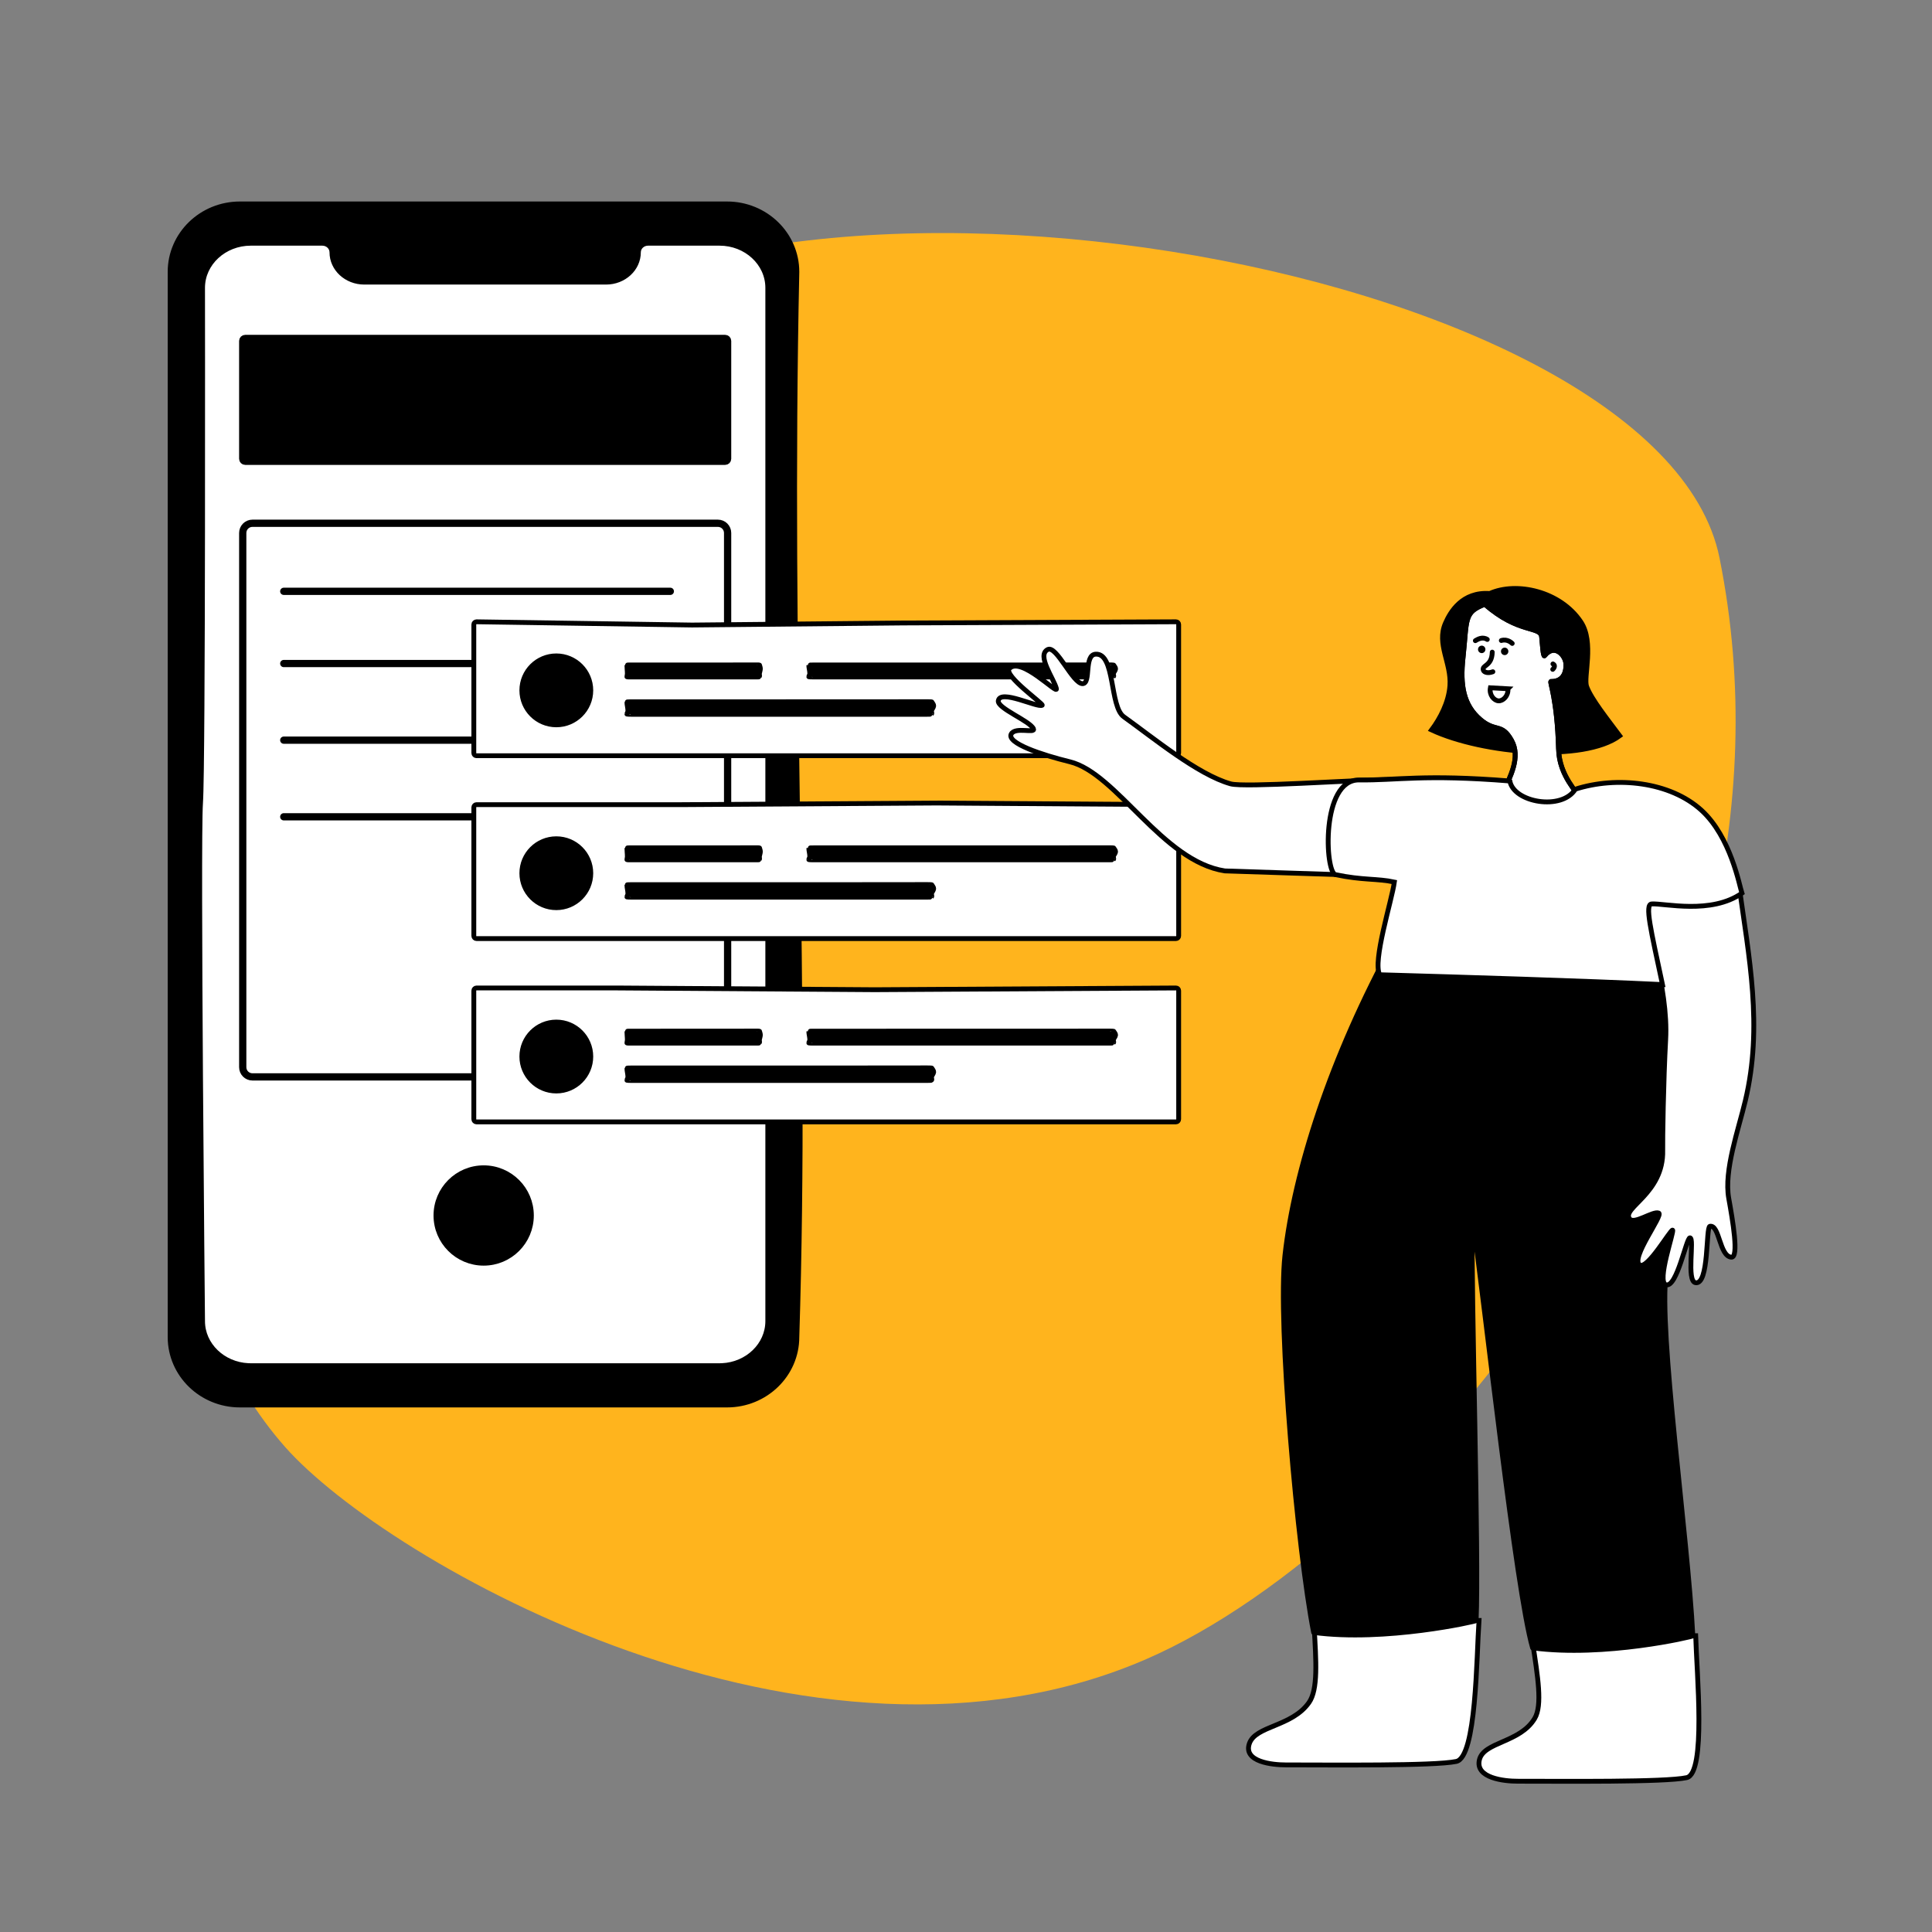 <?xml version="1.0" encoding="UTF-8" standalone="no"?><!DOCTYPE svg PUBLIC "-//W3C//DTD SVG 1.1//EN" "http://www.w3.org/Graphics/SVG/1.1/DTD/svg11.dtd"><svg width="100%" height="100%" viewBox="0 0 1667 1667" version="1.1" xmlns="http://www.w3.org/2000/svg" xmlns:xlink="http://www.w3.org/1999/xlink" xml:space="preserve" xmlns:serif="http://www.serif.com/" style="fill-rule:evenodd;clip-rule:evenodd;stroke-miterlimit:10;"><rect x="0" y="0" width="1667" height="1667" fill="#808080" stroke="none"/><rect id="Window" x="0" y="0" width="1666.67" height="1666.67" style="fill:none;"/><g id="Window1" serif:id="Window"><path d="M246.047,1248.54c-199.891,-226.405 -34.17,-691.19 173.776,-926.386c207.935,-235.199 1012.02,-98.238 1063.82,159.178c88.182,438.232 -262.781,848.951 -493.829,949.884c-289.817,126.599 -656.318,-83.632 -743.768,-182.676Z" style="fill:#FFB41D;"/><g><g><path d="M627.332,175.947l-420.31,-0c-33.27,-0 -60.242,26.258 -60.242,58.648l0,919.048c0,32.39 26.972,58.648 60.242,58.648l420.31,-0c33.27,-0 60.242,-26.258 60.242,-58.648c9.276,-291.455 -7.369,-580.541 -0,-919.048c-0,-32.39 -26.972,-58.648 -60.242,-58.648Z" style="fill-rule:nonzero;stroke:#000;stroke-width:4.17px;"/><path d="M662.466,248.312l0,891.617c0,20.522 -17.519,37.348 -39.472,38.381c-0.707,0.046 -1.416,0.046 -2.123,0.046l-404.469,0c-0.732,0 -1.439,0 -2.145,-0.046c-21.931,-1.033 -39.473,-17.859 -39.473,-38.381c-0,-0 -4.088,-414.391 -1.748,-447.158c2.337,-32.77 1.748,-444.459 1.748,-444.459c-0,-21.188 18.674,-38.428 41.618,-38.428l61.708,0c4.576,0 8.302,3.488 8.302,7.826c-0,7.095 3.11,13.522 8.158,18.183c5.045,4.659 12.025,7.552 19.735,7.552l208.638,-0c15.421,-0 27.895,-11.548 27.895,-25.735c0,-2.156 0.92,-4.13 2.429,-5.532c1.51,-1.423 3.584,-2.294 5.871,-2.294l61.733,0c22.919,0 41.595,17.24 41.595,38.428Z" style="fill:#fff;fill-rule:nonzero;stroke:#000;stroke-width:4.17px;"/></g><path d="M627.813,294.156c0,-1.17 -0.95,-2.119 -2.119,-2.119l-414.139,-0c-1.17,-0 -2.119,0.949 -2.119,2.119l-0,101.732c-0,1.17 0.949,2.119 2.119,2.119l414.139,0c1.169,0 2.119,-0.949 2.119,-2.119l0,-101.732Z" style="stroke:#000;stroke-width:6.25px;stroke-linecap:round;stroke-linejoin:round;stroke-miterlimit:1.5;"/><g><path d="M627.813,459.863c0,-4.619 -3.749,-8.368 -8.367,-8.368l-401.643,0c-4.618,0 -8.367,3.749 -8.367,8.368l-0,460.957c-0,4.618 3.749,8.367 8.367,8.367l401.643,0c4.618,0 8.367,-3.749 8.367,-8.367l0,-460.957Z" style="fill:none;stroke:#000;stroke-width:6.25px;stroke-linecap:round;stroke-linejoin:round;stroke-miterlimit:1.5;"/><path d="M244.836,510.213l333.548,-0" style="fill:none;stroke:#000;stroke-width:6.25px;stroke-linecap:round;stroke-linejoin:round;stroke-miterlimit:1.5;"/><path d="M244.836,572.519l333.548,0" style="fill:none;stroke:#000;stroke-width:6.25px;stroke-linecap:round;stroke-linejoin:round;stroke-miterlimit:1.5;"/><path d="M244.836,638.638l333.548,-0" style="fill:none;stroke:#000;stroke-width:6.25px;stroke-linecap:round;stroke-linejoin:round;stroke-miterlimit:1.5;"/><path d="M244.836,704.756l168.891,0" style="fill:none;stroke:#000;stroke-width:6.25px;stroke-linecap:round;stroke-linejoin:round;stroke-miterlimit:1.5;"/></g><circle cx="417.331" cy="1048.77" r="40.136" style="stroke:#000;stroke-width:6.25px;stroke-linecap:round;stroke-linejoin:round;stroke-miterlimit:1.5;"/></g><g><g><path d="M1016.99,538.822c0,-1.276 -1.035,-2.312 -2.311,-2.312l-235.505,1.02l-182.072,1.772l-185.96,-2.792c-1.276,0 -2.311,1.036 -2.311,2.312l-0,110.937c-0,1.276 1.035,2.311 2.311,2.311l603.537,0c1.276,0 2.311,-1.035 2.311,-2.311l0,-110.937Z" style="fill:#fff;stroke:#000;stroke-width:4.17px;stroke-linecap:round;stroke-linejoin:round;stroke-miterlimit:1.5;"/><path d="M655.356,573.888c0.001,-0.126 -0.921,-0.202 -1.681,-0.201c-9.678,0.004 -19.353,0.053 -29.031,0.061c-27.337,0.022 -54.677,0.012 -82.014,0.012c-0.758,-0 -1.707,0.073 -1.707,0.2c-0,2.489 0.403,4.978 0.368,7.466c-0.011,0.831 -0.332,1.661 -0.364,2.492c-0.005,0.125 0.927,0.2 1.676,0.2c36.972,-0.002 73.945,-0 110.917,-0c0.755,-0 1.71,-0.073 1.697,-0.201c0.398,-0.924 -0.114,-1.848 0.018,-2.773c0.189,-1.335 0.785,-2.668 0.829,-4.004c0.036,-1.083 -0.425,-2.169 -0.708,-3.252Z" style="stroke:#000;stroke-width:4.17px;stroke-linecap:round;stroke-linejoin:round;stroke-miterlimit:1.5;"/><path d="M960.937,573.888c0.003,-0.126 -2.117,-0.202 -3.864,-0.201c-22.25,0.004 -44.491,0.053 -66.74,0.061c-62.845,0.022 -125.696,0.012 -188.541,0.012c-1.742,-0 -3.925,0.073 -3.925,0.2c0,2.489 0.928,4.978 0.847,7.466c-0.027,0.831 -0.764,1.661 -0.838,2.492c-0.011,0.125 2.132,0.2 3.854,0.2c84.995,-0.002 169.991,-0 254.987,-0c1.735,-0 3.931,-0.073 3.9,-0.201c0.915,-0.924 -0.261,-1.848 0.041,-2.773c0.435,-1.335 1.806,-2.668 1.907,-4.004c0.082,-1.083 -0.978,-2.169 -1.628,-3.252Z" style="stroke:#000;stroke-width:4.17px;stroke-linecap:round;stroke-linejoin:round;stroke-miterlimit:1.5;"/><path d="M803.993,605.657c0.002,-0.132 -2.118,-0.211 -3.864,-0.211c-22.251,0.005 -44.491,0.057 -66.741,0.065c-62.845,0.022 -125.695,0.012 -188.541,0.012c-1.742,-0 -3.924,0.076 -3.924,0.209c-0,2.597 0.927,5.195 0.847,7.791c-0.027,0.867 -0.764,1.733 -0.838,2.601c-0.012,0.131 2.132,0.208 3.853,0.208c84.996,-0.001 169.991,0 254.987,0c1.736,0 3.931,-0.076 3.901,-0.209c0.915,-0.964 -0.261,-1.929 0.04,-2.894c0.435,-1.393 1.807,-2.785 1.908,-4.178c0.082,-1.131 -0.978,-2.264 -1.628,-3.394Z" style="stroke:#000;stroke-width:4.17px;stroke-linecap:round;stroke-linejoin:round;stroke-miterlimit:1.5;"/><path d="M509.759,595.669c0,16.429 -13.318,29.745 -29.745,29.745c-16.429,0 -29.747,-13.316 -29.747,-29.745c-0,-16.429 13.318,-29.745 29.747,-29.745c16.427,-0 29.745,13.316 29.745,29.745" style="fill-rule:nonzero;stroke:#000;stroke-width:4.17px;stroke-linejoin:round;stroke-miterlimit:2;"/></g><g><path d="M1016.99,696.602c0,-1.276 -1.035,-2.312 -2.311,-2.312l-206.587,-1.395l-219.883,1.395l-177.067,0c-1.276,0 -2.311,1.036 -2.311,2.312l-0,110.937c-0,1.276 1.035,2.311 2.311,2.311l603.537,0c1.276,0 2.311,-1.035 2.311,-2.311l0,-110.937Z" style="fill:#fff;stroke:#000;stroke-width:4.17px;stroke-linecap:round;stroke-linejoin:round;stroke-miterlimit:1.5;"/><path d="M655.356,731.668c0.001,-0.126 -0.921,-0.202 -1.681,-0.202c-9.678,0.005 -19.353,0.054 -29.031,0.062c-27.337,0.022 -54.677,0.012 -82.014,0.012c-0.758,-0 -1.707,0.073 -1.707,0.2c-0,2.489 0.403,4.978 0.368,7.466c-0.011,0.831 -0.332,1.661 -0.364,2.492c-0.005,0.125 0.927,0.2 1.676,0.2c36.972,-0.002 73.945,-0 110.917,-0c0.755,-0 1.71,-0.073 1.697,-0.201c0.398,-0.924 -0.114,-1.848 0.018,-2.773c0.189,-1.335 0.785,-2.668 0.829,-4.004c0.036,-1.084 -0.425,-2.169 -0.708,-3.252Z" style="stroke:#000;stroke-width:4.17px;stroke-linecap:round;stroke-linejoin:round;stroke-miterlimit:1.5;"/><path d="M960.937,731.668c0.003,-0.126 -2.117,-0.202 -3.864,-0.202c-22.25,0.005 -44.491,0.054 -66.74,0.062c-62.845,0.022 -125.696,0.012 -188.541,0.012c-1.742,-0 -3.925,0.073 -3.925,0.2c0,2.489 0.928,4.978 0.847,7.466c-0.027,0.831 -0.764,1.661 -0.838,2.492c-0.011,0.125 2.132,0.2 3.854,0.2c84.995,-0.002 169.991,-0 254.987,-0c1.735,-0 3.931,-0.073 3.9,-0.201c0.915,-0.924 -0.261,-1.848 0.041,-2.773c0.435,-1.335 1.806,-2.668 1.907,-4.004c0.082,-1.084 -0.978,-2.169 -1.628,-3.252Z" style="stroke:#000;stroke-width:4.17px;stroke-linecap:round;stroke-linejoin:round;stroke-miterlimit:1.5;"/><path d="M803.993,763.437c0.002,-0.132 -2.118,-0.211 -3.864,-0.211c-22.251,0.005 -44.491,0.057 -66.741,0.065c-62.845,0.022 -125.695,0.012 -188.541,0.012c-1.742,-0 -3.924,0.076 -3.924,0.209c-0,2.597 0.927,5.194 0.847,7.791c-0.027,0.867 -0.764,1.733 -0.838,2.601c-0.012,0.131 2.132,0.208 3.853,0.208c84.996,-0.001 169.991,0 254.987,0c1.736,0 3.931,-0.076 3.901,-0.209c0.915,-0.964 -0.261,-1.929 0.04,-2.894c0.435,-1.393 1.807,-2.785 1.908,-4.178c0.082,-1.131 -0.978,-2.264 -1.628,-3.394Z" style="stroke:#000;stroke-width:4.17px;stroke-linecap:round;stroke-linejoin:round;stroke-miterlimit:1.5;"/><path d="M509.759,753.449c0,16.429 -13.318,29.745 -29.745,29.745c-16.429,-0 -29.747,-13.316 -29.747,-29.745c-0,-16.429 13.318,-29.745 29.747,-29.745c16.427,-0 29.745,13.316 29.745,29.745" style="fill-rule:nonzero;stroke:#000;stroke-width:4.17px;stroke-linejoin:round;stroke-miterlimit:2;"/></g><g><path d="M1016.99,854.772c0,-1.275 -1.035,-2.311 -2.311,-2.311l-259.947,1.494l-221.967,-1.494l-121.623,-0c-1.276,-0 -2.311,1.036 -2.311,2.311l-0,110.938c-0,1.275 1.035,2.311 2.311,2.311l603.537,-0c1.276,-0 2.311,-1.036 2.311,-2.311l0,-110.938Z" style="fill:#fff;stroke:#000;stroke-width:4.17px;stroke-linecap:round;stroke-linejoin:round;stroke-miterlimit:1.5;"/><path d="M655.356,889.839c0.001,-0.127 -0.921,-0.202 -1.681,-0.202c-9.678,0.004 -19.353,0.054 -29.031,0.062c-27.337,0.021 -54.677,0.011 -82.014,0.011c-0.758,0 -1.707,0.073 -1.707,0.201c-0,2.489 0.403,4.977 0.368,7.465c-0.011,0.831 -0.332,1.661 -0.364,2.492c-0.005,0.126 0.927,0.2 1.676,0.2c36.972,-0.001 73.945,0 110.917,0c0.755,0 1.71,-0.073 1.697,-0.201c0.398,-0.923 -0.114,-1.848 0.018,-2.772c0.189,-1.335 0.785,-2.669 0.829,-4.004c0.036,-1.084 -0.425,-2.17 -0.708,-3.252Z" style="stroke:#000;stroke-width:4.17px;stroke-linecap:round;stroke-linejoin:round;stroke-miterlimit:1.5;"/><path d="M960.937,889.839c0.003,-0.127 -2.117,-0.202 -3.864,-0.202c-22.25,0.004 -44.491,0.054 -66.74,0.062c-62.845,0.021 -125.696,0.011 -188.541,0.011c-1.742,0 -3.925,0.073 -3.925,0.201c0,2.489 0.928,4.977 0.847,7.465c-0.027,0.831 -0.764,1.661 -0.838,2.492c-0.011,0.126 2.132,0.2 3.854,0.2c84.995,-0.001 169.991,0 254.987,0c1.735,0 3.931,-0.073 3.9,-0.201c0.915,-0.923 -0.261,-1.848 0.041,-2.772c0.435,-1.335 1.806,-2.669 1.907,-4.004c0.082,-1.084 -0.978,-2.17 -1.628,-3.252Z" style="stroke:#000;stroke-width:4.17px;stroke-linecap:round;stroke-linejoin:round;stroke-miterlimit:1.5;"/><path d="M803.993,921.607c0.002,-0.132 -2.118,-0.21 -3.864,-0.21c-22.251,0.004 -44.491,0.056 -66.741,0.064c-62.845,0.023 -125.695,0.012 -188.541,0.012c-1.742,0 -3.924,0.076 -3.924,0.21c-0,2.597 0.927,5.194 0.847,7.791c-0.027,0.867 -0.764,1.733 -0.838,2.6c-0.012,0.131 2.132,0.209 3.853,0.209c84.996,-0.002 169.991,-0 254.987,-0c1.736,-0 3.931,-0.076 3.901,-0.21c0.915,-0.964 -0.261,-1.928 0.04,-2.893c0.435,-1.393 1.807,-2.785 1.908,-4.179c0.082,-1.131 -0.978,-2.264 -1.628,-3.394Z" style="stroke:#000;stroke-width:4.17px;stroke-linecap:round;stroke-linejoin:round;stroke-miterlimit:1.5;"/><path d="M509.759,911.62c0,16.429 -13.318,29.745 -29.745,29.745c-16.429,-0 -29.747,-13.316 -29.747,-29.745c-0,-16.43 13.318,-29.746 29.747,-29.746c16.427,0 29.745,13.316 29.745,29.746" style="fill-rule:nonzero;stroke:#000;stroke-width:4.17px;stroke-linejoin:round;stroke-miterlimit:2;"/></g></g><g><path d="M1133.86,1403.52c26.923,-5.564 110.172,-5.904 142.279,-5.35c-2.201,31.797 -2.221,117.967 -19.584,121.662c-19.122,4.041 -108.335,2.965 -147.147,2.991c-11.554,0.011 -36.741,-2.615 -31.441,-18.356c5.251,-15.538 36.685,-14.455 51.453,-35.416c7.934,-11.225 6.198,-35.768 4.44,-65.531Z" style="fill:#fff;fill-rule:nonzero;stroke:#000;stroke-width:4.17px;stroke-miterlimit:24;"/><path d="M1322.29,1416.78c26.206,-5.614 108.86,-5.996 140.803,-5.454c0.868,32.013 9.126,118.766 -7.765,122.494c-18.604,4.078 -107.318,3.036 -145.864,3.082c-11.476,0.016 -36.744,-2.616 -32.993,-18.466c3.724,-15.645 35.049,-14.57 47.704,-35.679c6.802,-11.305 2.72,-36.014 -1.885,-65.977Z" style="fill:#fff;fill-rule:nonzero;stroke:#000;stroke-width:4.17px;stroke-miterlimit:24;"/><path d="M1061.83,676.325c12.008,3.35 105.122,-3.321 135.617,-3.61c38.633,-0.365 -6.303,83.128 -6.303,83.128l-134.312,-4.384c-53.901,-8.213 -93.321,-84.29 -133.748,-94.178c-24.006,-5.87 -54.949,-16.129 -50.514,-24.036c3.543,-6.32 20.988,-0.199 19.133,-4.425c-3.002,-6.819 -31.401,-17.668 -30.327,-24.197c1.682,-10.308 33.853,6.29 37.861,3.878c1.589,-0.959 -33.686,-25.678 -28.379,-31.577c9.91,-11.021 42.129,23.251 40.647,17.246c-2.123,-8.625 -17.352,-28.738 -7.471,-33.753c7.547,-3.828 21.74,29.821 30.121,29.471c7.532,-0.319 0.839,-24.887 11.264,-25.451c16.99,-0.923 11.8,45.139 24.211,54.001c24.936,17.804 63.932,50.02 92.2,57.887Z" style="fill:#fff;fill-rule:nonzero;stroke:#000;stroke-width:4.17px;stroke-linejoin:round;stroke-miterlimit:2;"/><path d="M1270.24,1048.57c-0.899,72.254 5.988,294.393 3.423,349.765c-0.03,0.638 -78.751,18.497 -140.212,10.203c-13.834,-69.987 -31.222,-267.18 -24.753,-325.423c8.025,-72.25 39.15,-170.618 94.193,-271.006c70.261,-4.341 275.22,7.224 263.825,54.493c-18.759,77.819 -17.113,143.585 -29.085,231.954c-6.801,50.198 18.734,226.8 23.017,312.936c0.031,0.642 -76.442,18.66 -138.285,10.338c-14.314,-49.283 -40.466,-290.36 -52.123,-373.26Z" style="stroke:#000;stroke-width:4.17px;stroke-linejoin:round;stroke-miterlimit:2;"/><path d="M1412.69,765.879c6.838,28.961 27.061,85.937 24.519,131.33c-1.95,34.822 -2.712,87.254 -2.536,95.265c0.979,37.635 -35.91,49.749 -28.567,59.207c3.952,5.098 19.912,-6.931 25.082,-5.031c4.351,1.599 -24.71,39.117 -16.401,44.76c6.562,4.455 26.723,-30.837 28.408,-30.02c1.582,1.052 -13.976,44.467 -5.808,47.122c9.529,3.093 17.706,-40.773 20.805,-40.479c4.058,0.385 -3.296,37.222 4.718,38.725c11.955,2.242 8.839,-48.029 12.473,-48.676c8.362,-1.481 8.106,25.668 18.429,26.675c6.865,0.663 1.164,-32.073 -2.185,-50.768c-4.31,-24.101 8.363,-59.142 14.343,-84.352c15.253,-64.047 3.153,-123.364 -5.812,-187.85c-16.406,-20.194 -66.049,0.234 -87.468,4.092Z" style="fill:#fff;fill-rule:nonzero;stroke:#000;stroke-width:4.17px;stroke-linecap:round;stroke-miterlimit:24;"/><path d="M1285.38,512.098c22.914,-10.351 60.771,-2.135 78.579,24.43c11.831,17.617 2.097,47.608 5.037,55.815c3.961,10.938 18.421,28.883 28.55,42.523c-31.129,22.933 -117.847,15.574 -162.311,-5.055c7.244,-9.713 14.784,-23.609 15.813,-38.241c1.378,-19.581 -11.712,-35.787 -3.883,-53.806c4.2,-9.686 14.414,-27.341 38.215,-25.666Z" style="fill-rule:nonzero;stroke:#000;stroke-width:4.17px;stroke-miterlimit:24;"/><path d="M1344.78,646.387c0.649,23.647 16.91,37.289 18.788,43.471c-7.075,24.648 -59.734,37.177 -66.801,-5.529c5.927,-13.776 15.818,-30.799 7.295,-45.757c-8.473,-14.902 -13.463,-6.507 -26.555,-17.553c-15.012,-12.665 -17.696,-29.97 -15.163,-53.454c3.625,-33.524 0.426,-39.135 18.808,-46.204c29.168,25.714 48.106,18.542 49.041,28.168c0.501,5.09 1.237,17.858 2.517,16.26c8.667,-10.863 17.943,-0.191 18.37,6.702c0.559,9.072 -3.362,15.659 -12.853,15.533c-1.482,-0.021 5.352,14.404 6.553,58.363" style="fill:#fff;fill-rule:nonzero;stroke:#000;stroke-width:4.17px;stroke-linejoin:round;stroke-miterlimit:2;"/><path d="M1344.78,646.387c0.649,23.647 16.91,37.289 18.788,43.471c-7.075,24.648 -59.734,37.177 -66.801,-5.529c5.927,-13.776 15.818,-30.799 7.295,-45.757c-8.473,-14.902 -13.463,-6.507 -26.555,-17.553c-15.012,-12.665 -17.696,-29.97 -15.163,-53.454c3.625,-33.524 0.426,-39.135 18.808,-46.204c29.168,25.714 48.106,18.542 49.041,28.168c0.501,5.09 1.237,17.858 2.517,16.26c8.667,-10.863 17.943,-0.191 18.37,6.702c0.559,9.072 -3.362,15.659 -12.853,15.533c-1.482,-0.021 5.352,14.404 6.553,58.363Z" style="fill:none;fill-rule:nonzero;stroke:#000;stroke-width:4.17px;"/><path d="M1302.76,673.871c3.229,18.556 44.863,25.87 56.507,7.065c35.64,-11.407 81.679,-6.475 108.786,18.172c25.314,23.019 32.839,65.275 34.942,71.551c-26.499,18.665 -66.93,8.588 -77.88,9.294c-6.098,0.393 -0.749,22.092 9.337,69.566c-69.209,-3.325 -172.717,-6.405 -243.942,-8.472c-6.524,-10.938 10.429,-64.169 12.604,-79.979c-14.781,-3.21 -27.489,-1.422 -50.862,-6.413c-9.001,-1.922 -12.698,-82.102 20.458,-81.675c32.462,0.418 55.773,-5.079 130.05,0.891Z" style="fill:#fff;fill-rule:nonzero;stroke:#000;stroke-width:4.17px;stroke-miterlimit:24;"/><path d="M1339.75,577.549c0,0 3.298,-2.977 0.179,-4.681" style="fill:none;fill-rule:nonzero;stroke:#000;stroke-width:4.17px;stroke-linecap:round;"/><path d="M1304.8,555.177c-0.326,-0.294 -4.005,-4.109 -9.405,-2.523" style="fill:none;fill-rule:nonzero;stroke:#000;stroke-width:4.17px;stroke-linecap:round;"/><path d="M1272.99,552.796c1.904,-1.146 6.185,-3.738 10.297,-1.045" style="fill:none;fill-rule:nonzero;stroke:#000;stroke-width:4.17px;stroke-linecap:round;"/><path d="M1288.1,579.603c-4.058,1.561 -7.545,0.592 -8.203,-1.3c-1.61,-4.633 7.424,-3.161 7.668,-15.619" style="fill:none;fill-rule:nonzero;stroke:#000;stroke-width:4.17px;stroke-linecap:round;"/><path d="M1301.11,594.288c-5.05,-0.28 -10.1,-0.56 -15.158,-0.84c-1.163,6.14 3.144,11.099 7.064,11.277c3.89,0.176 8.588,-4.277 8.094,-10.437Z" style="fill:none;fill-rule:nonzero;stroke:#000;stroke-width:4.17px;stroke-linecap:round;"/><path d="M1278.74,557.087c1.717,0.121 3.042,1.638 2.915,3.437c-0.126,1.791 -1.651,3.115 -3.367,2.995c-1.792,-0.126 -3.116,-1.651 -2.99,-3.442c0.127,-1.8 1.651,-3.116 3.442,-2.99m0,-0c1.717,0.121 3.042,1.638 2.915,3.437c-0.126,1.791 -1.651,3.115 -3.367,2.995c-1.792,-0.126 -3.116,-1.651 -2.99,-3.442c0.127,-1.8 1.651,-3.116 3.442,-2.99" style="fill-rule:nonzero;"/><path d="M1298.55,558.809c1.717,0.121 3.042,1.638 2.915,3.437c-0.126,1.792 -1.651,3.116 -3.367,2.995c-1.792,-0.126 -3.116,-1.651 -2.99,-3.442c0.127,-1.799 1.651,-3.116 3.442,-2.99m0,0c1.717,0.121 3.042,1.638 2.915,3.437c-0.126,1.792 -1.651,3.116 -3.367,2.995c-1.792,-0.126 -3.116,-1.651 -2.99,-3.442c0.127,-1.799 1.651,-3.116 3.442,-2.99" style="fill-rule:nonzero;"/></g></g><g id="Layer-1" serif:id="Layer 1"></g></svg>